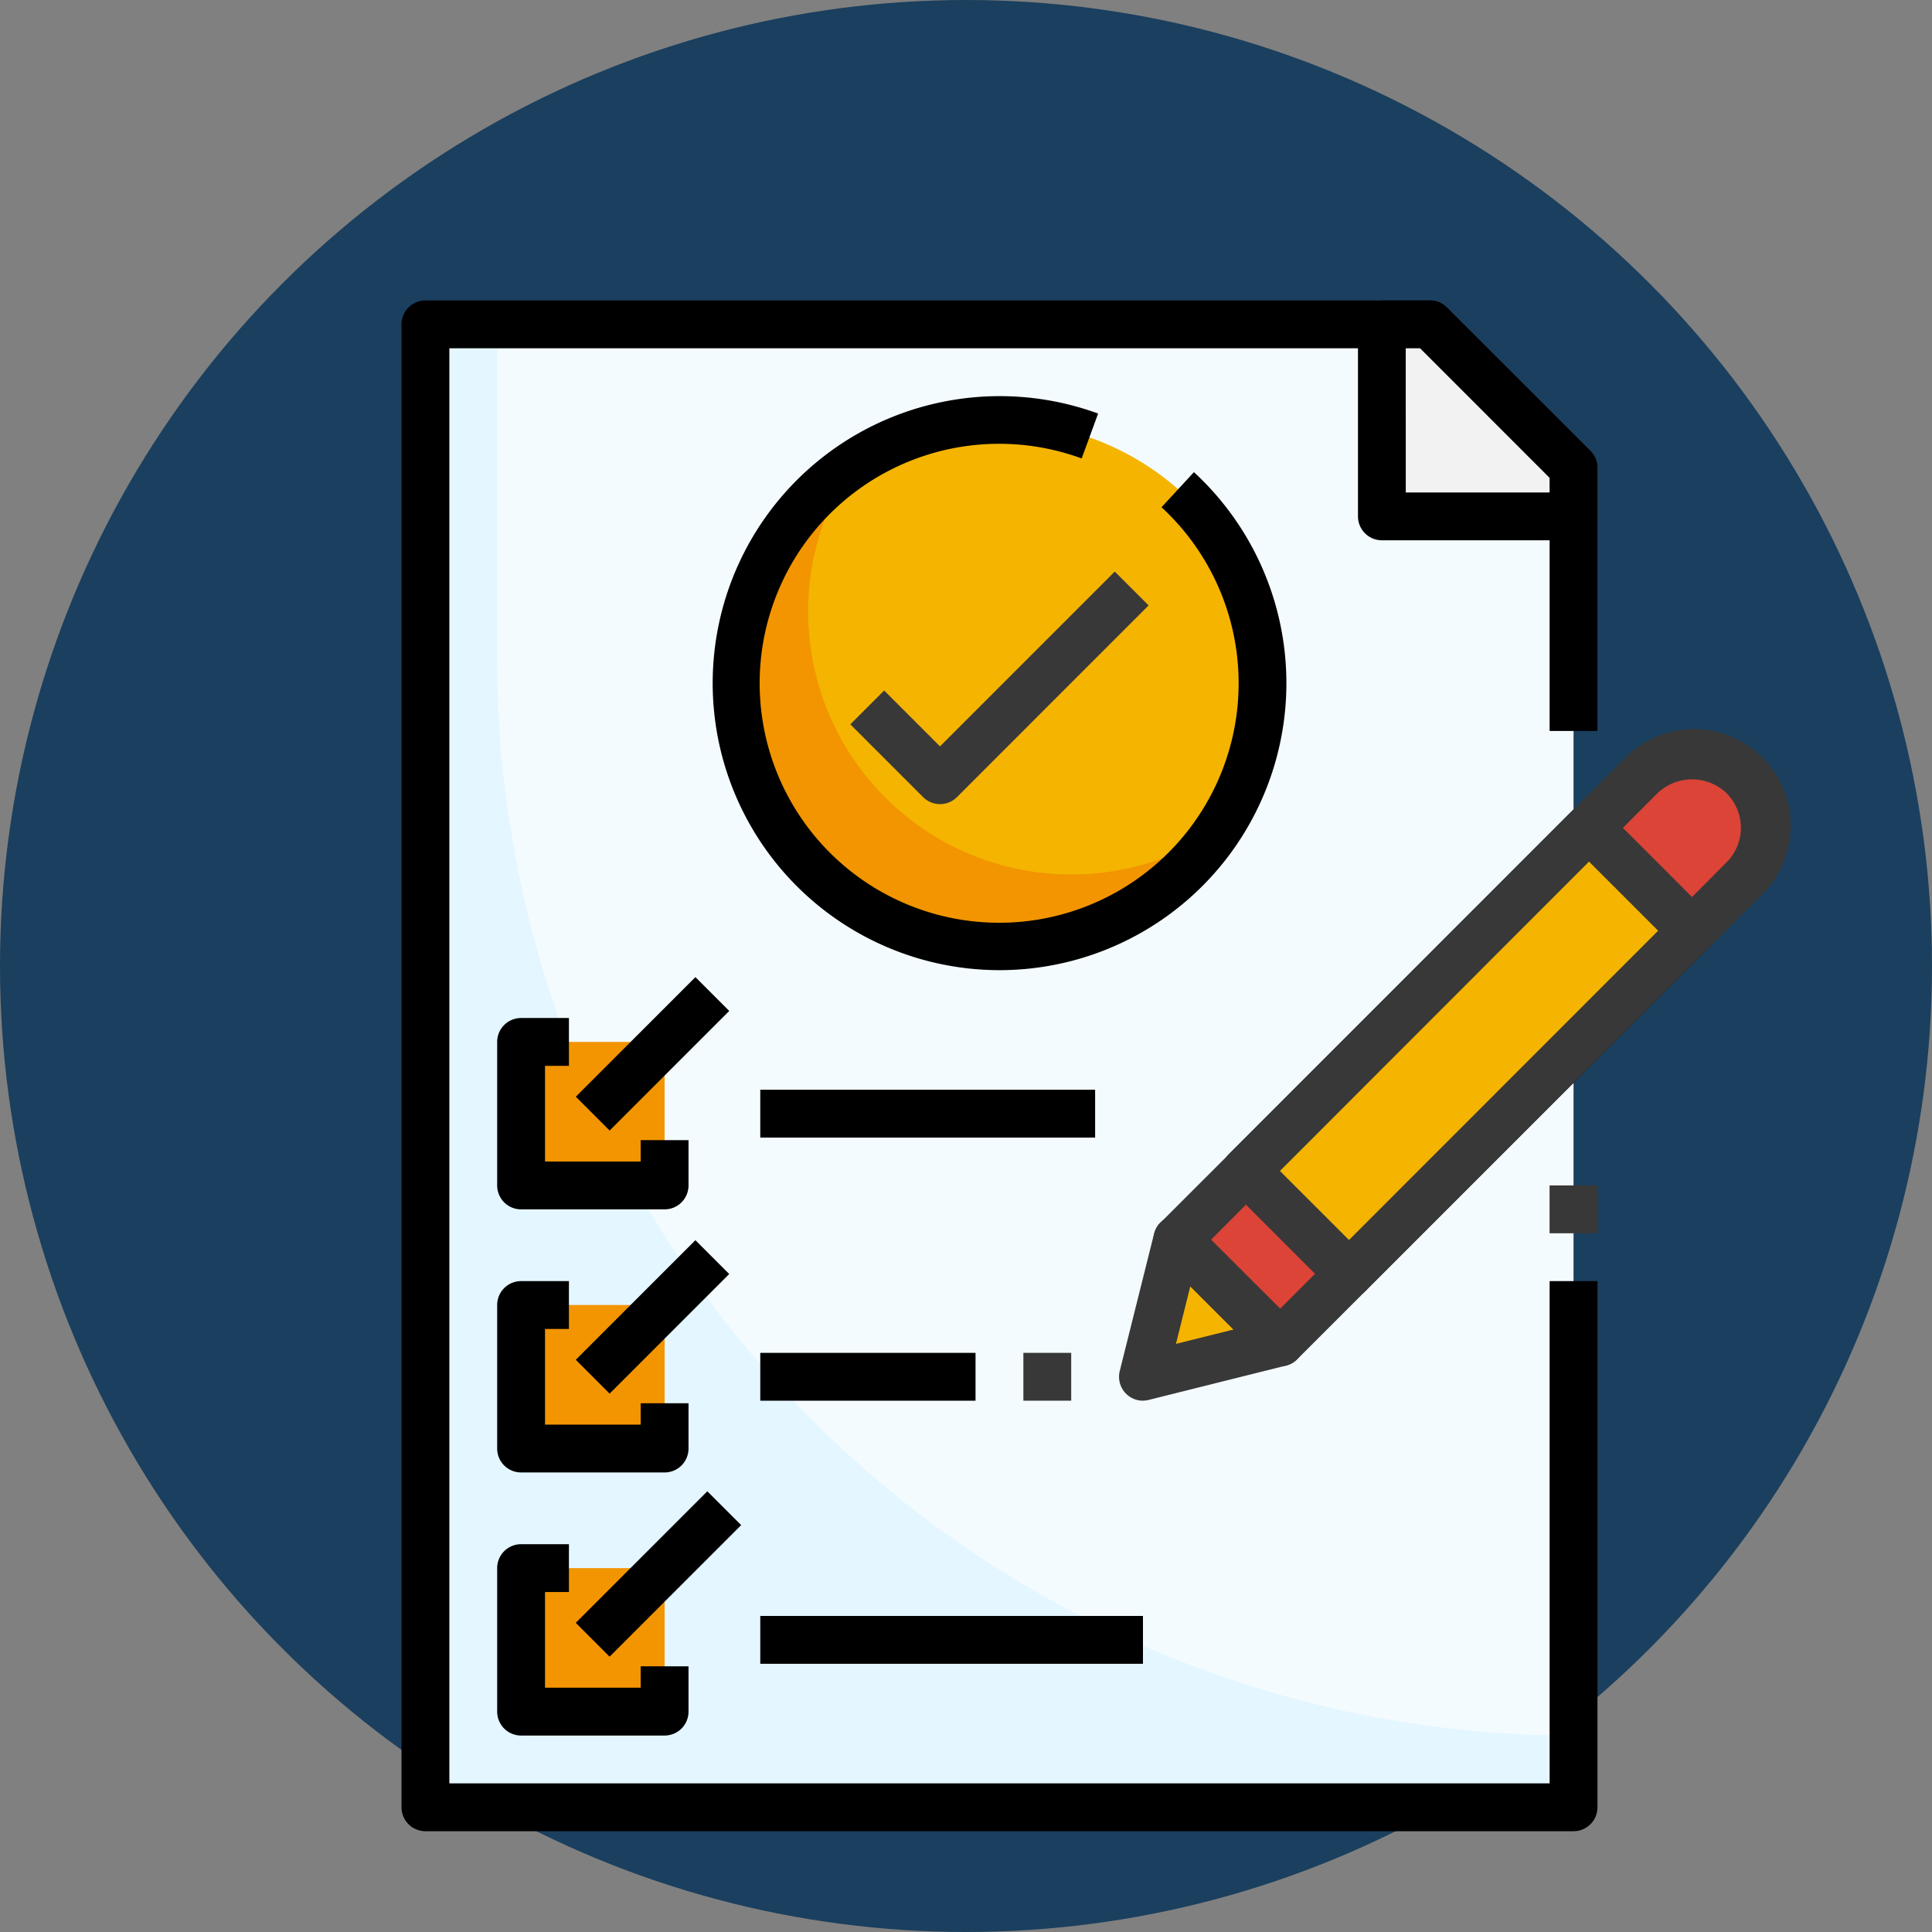 <svg xmlns="http://www.w3.org/2000/svg" width="122" height="122" viewBox="0 0 122 122">
  <rect x="0" y="0" width="122" height="122" fill="#808080" stroke="none"/>
  <g id="Grupo_946721" data-name="Grupo 946721" transform="translate(-741 -2336)">
    <circle id="Elipse_5271" data-name="Elipse 5271" cx="61" cy="61" r="61" transform="translate(741 2336)" fill="#1b3f5e"/>
    <g id="Support_Color_Line_Outline" data-name="Support_Color Line Outline" transform="translate(763.354 2354.973)">
      <g id="_15_Request_Support" data-name="15_Request Support" transform="translate(3)">
        <path id="Trazado_678213" data-name="Trazado 678213" d="M76.5,94.642H4V1H67.435L76.5,10.062Z" transform="translate(-2.49 0.51)" fill="#f4fbff"/>
        <path id="Trazado_678214" data-name="Trazado 678214" d="M56.088,13.124V10.062L47.026,1H43.989V13.124Z" transform="translate(17.919 0.51)" fill="#e6e6e6"/>
        <path id="Trazado_678215" data-name="Trazado 678215" d="M8.531,22.145V1H4V94.642H76.5V90.111A67.966,67.966,0,0,1,8.531,22.145Z" transform="translate(-2.49 0.51)" fill="#e4f6ff"/>
        <path id="Trazado_678216" data-name="Trazado 678216" d="M77.007,96.662H4.51A1.51,1.51,0,0,1,3,95.152V1.51A1.51,1.51,0,0,1,4.51,0H67.945a1.51,1.51,0,0,1,1.068.442L78.075,9.5a1.51,1.51,0,0,1,.443,1.068V27.186H75.5V11.2L67.32,3.021H6.021V93.642H75.5V61.924h3.021V95.152A1.51,1.51,0,0,1,77.007,96.662Z" transform="translate(-3 0)"/>
        <path id="Trazado_678217" data-name="Trazado 678217" d="M56.088,13.124V10.062L47.026,1H43.989V13.124Z" transform="translate(17.919 0.51)" fill="#f2f2f2"/>
        <path id="Trazado_678218" data-name="Trazado 678218" d="M8,31h9.062v9.062H8Z" transform="translate(-0.448 15.821)" fill="#f29500"/>
        <path id="Trazado_678219" data-name="Trazado 678219" d="M8,42h9.062v9.062H8Z" transform="translate(-0.448 21.435)" fill="#f29500"/>
        <path id="Trazado_678220" data-name="Trazado 678220" d="M8,53h9.062v9.062H8Z" transform="translate(-0.448 27.048)" fill="#f29500"/>
        <path id="Trazado_678221" data-name="Trazado 678221" d="M56.6,15.144H44.5a1.51,1.51,0,0,1-1.51-1.51V1.51A1.51,1.51,0,0,1,44.5,0h3.039A1.51,1.51,0,0,1,48.6.442L57.667,9.5a1.51,1.51,0,0,1,.443,1.068v3.061A1.51,1.51,0,0,1,56.6,15.144ZM46.009,12.124h9.08V11.2L46.912,3.021h-.906Z" transform="translate(17.408 0)"/>
        <ellipse id="Elipse_5285" data-name="Elipse 5285" cx="17" cy="16.5" rx="17" ry="16.5" transform="translate(20.645 7.662)" fill="#f4b400"/>
        <path id="Trazado_678222" data-name="Trazado 678222" d="M38.146,32.743A16.614,16.614,0,0,1,24.353,6.868,16.614,16.614,0,1,0,47.407,29.922a16.531,16.531,0,0,1-9.261,2.821Z" transform="translate(4.144 3.505)" fill="#f29500"/>
        <g id="Grupo_946720" data-name="Grupo 946720" transform="translate(6.041 6.041)">
          <path id="Trazado_678223" data-name="Trazado 678223" d="M34.12,40.249A18.124,18.124,0,1,1,40.35,5.1L39.311,7.936a15.123,15.123,0,1,0,5.043,3.081L46.4,8.8A18.124,18.124,0,0,1,34.12,40.249Z" transform="translate(-2.402 -4)"/>
          <path id="Trazado_678224" data-name="Trazado 678224" d="M17.572,42.083H8.51A1.51,1.51,0,0,1,7,40.572V31.51A1.51,1.51,0,0,1,8.51,30h3.021v3.021h-1.51v6.041h6.041V37.713h3.021v2.859A1.51,1.51,0,0,1,17.572,42.083Z" transform="translate(-7 9.27)"/>
          <path id="Trazado_678225" data-name="Trazado 678225" d="M17.572,53.083H8.51A1.51,1.51,0,0,1,7,51.572V42.51A1.51,1.51,0,0,1,8.51,41h3.021v3.021h-1.51v6.041h6.041V48.713h3.021v2.859A1.51,1.51,0,0,1,17.572,53.083Z" transform="translate(-7 14.884)"/>
          <path id="Trazado_678226" data-name="Trazado 678226" d="M17.572,64.083H8.51A1.51,1.51,0,0,1,7,62.572V53.51A1.51,1.51,0,0,1,8.51,52h3.021v3.021h-1.51v6.041h6.041V59.713h3.021v2.859A1.51,1.51,0,0,1,17.572,64.083Z" transform="translate(-7 20.497)"/>
          <path id="Trazado_678227" data-name="Trazado 678227" d="M0,0H10.68V3.021H0Z" transform="translate(4.966 44.24) rotate(-45)"/>
          <path id="Trazado_678228" data-name="Trazado 678228" d="M0,0H10.68V3.021H0Z" transform="translate(4.965 60.852) rotate(-45)"/>
          <path id="Trazado_678229" data-name="Trazado 678229" d="M0,0H11.747V3.021H0Z" transform="translate(4.964 77.463) rotate(-45)"/>
          <path id="Trazado_678230" data-name="Trazado 678230" d="M18,33H39.145v3.021H18Z" transform="translate(-1.386 10.801)"/>
          <path id="Trazado_678231" data-name="Trazado 678231" d="M18,44H31.593v3.021H18Z" transform="translate(-1.386 16.415)"/>
          <path id="Trazado_678232" data-name="Trazado 678232" d="M18,55H42.166v3.021H18Z" transform="translate(-1.386 22.028)"/>
          <path id="Trazado_678233" data-name="Trazado 678233" d="M45.313,52.242a1.51,1.51,0,0,1-1.069-.453l-6.494-6.494a1.51,1.51,0,0,1,0-2.136L59.415,21.486a1.51,1.51,0,0,1,2.135,0l6.495,6.5a1.51,1.51,0,0,1,0,2.136L46.381,51.789A1.51,1.51,0,0,1,45.313,52.242Zm-4.363-8L45.313,48.6,64.848,29.055,60.483,24.69Z" transform="translate(8.467 4.698)"/>
        </g>
        <path id="Trazado_678234" data-name="Trazado 678234" d="M0,0H30.646V9.193H0Z" transform="translate(53.311 54.965) rotate(-45)" fill="#f4b400"/>
        <path id="Trazado_678235" data-name="Trazado 678235" d="M45.313,52.242a1.51,1.51,0,0,1-1.069-.453l-6.494-6.494a1.51,1.51,0,0,1,0-2.136L59.415,21.486a1.51,1.51,0,0,1,2.135,0l6.495,6.5a1.51,1.51,0,0,1,0,2.136L46.381,51.789A1.51,1.51,0,0,1,45.313,52.242Zm-4.363-8L45.313,48.6,64.848,29.055,60.483,24.69Z" transform="translate(14.509 10.739)" fill="#383838"/>
        <path id="Trazado_678236" data-name="Trazado 678236" d="M59.151,30.1,52.656,23.6l3.238-3.258a4.6,4.6,0,0,1,6.5,6.5Z" transform="translate(22.342 9.697)" fill="#db4437"/>
        <path id="Trazado_678237" data-name="Trazado 678237" d="M59.661,32.164a1.51,1.51,0,0,1-1.068-.442L52.1,25.227a1.51,1.51,0,0,1,0-2.136l3.249-3.256a6.106,6.106,0,1,1,8.632,8.632l-3.25,3.25A1.51,1.51,0,0,1,59.661,32.164Zm-4.365-8,4.365,4.366,2.181-2.19a3.089,3.089,0,0,0,0-4.365,3.157,3.157,0,0,0-4.363,0Z" transform="translate(21.832 9.141)" fill="#383838"/>
        <path id="Trazado_678238" data-name="Trazado 678238" d="M34,47.929l8.668-2.167-6.5-6.5Z" transform="translate(12.821 20.037)" fill="#f4b400"/>
        <path id="Trazado_678239" data-name="Trazado 678239" d="M34.51,49.95a1.51,1.51,0,0,1-1.465-1.877L35.213,39.4a1.51,1.51,0,0,1,2.533-.7L44.24,45.2a1.51,1.51,0,0,1-.7,2.534L34.876,49.9a1.511,1.511,0,0,1-.366.045ZM37.5,42.726l-.906,3.637,3.638-.906Z" transform="translate(12.31 19.527)" fill="#383838"/>
        <path id="Trazado_678240" data-name="Trazado 678240" d="M0,0H6.129V9.193H0Z" transform="translate(48.976 59.296) rotate(-45)" fill="#db4437"/>
        <path id="Trazado_678241" data-name="Trazado 678241" d="M42.444,49.244a1.51,1.51,0,0,1-1.068-.442l-6.495-6.495a1.51,1.51,0,0,1,0-2.136l4.335-4.333a1.51,1.51,0,0,1,2.136,0l6.495,6.494a1.51,1.51,0,0,1,0,2.136L43.513,48.8A1.51,1.51,0,0,1,42.444,49.244Zm-4.365-8L42.444,45.6l2.2-2.2-4.363-4.365Z" transform="translate(13.045 18.064)" fill="#383838"/>
        <path id="Trazado_678242" data-name="Trazado 678242" d="M27.427,26.019a1.51,1.51,0,0,1-1.068-.442l-4.595-4.595L23.9,18.846l3.527,3.527L38.463,11.335,40.6,13.471,28.5,25.576A1.51,1.51,0,0,1,27.427,26.019Z" transform="translate(6.577 5.785)" fill="#383838"/>
        <path id="Trazado_678243" data-name="Trazado 678243" d="M51,37h3.021v3.021H51Z" transform="translate(21.497 18.883)" fill="#383838"/>
        <path id="Trazado_678244" data-name="Trazado 678244" d="M29,44h3.021v3.021H29Z" transform="translate(10.269 22.455)" fill="#383838"/>
      </g>
    </g>
  </g>
</svg>
